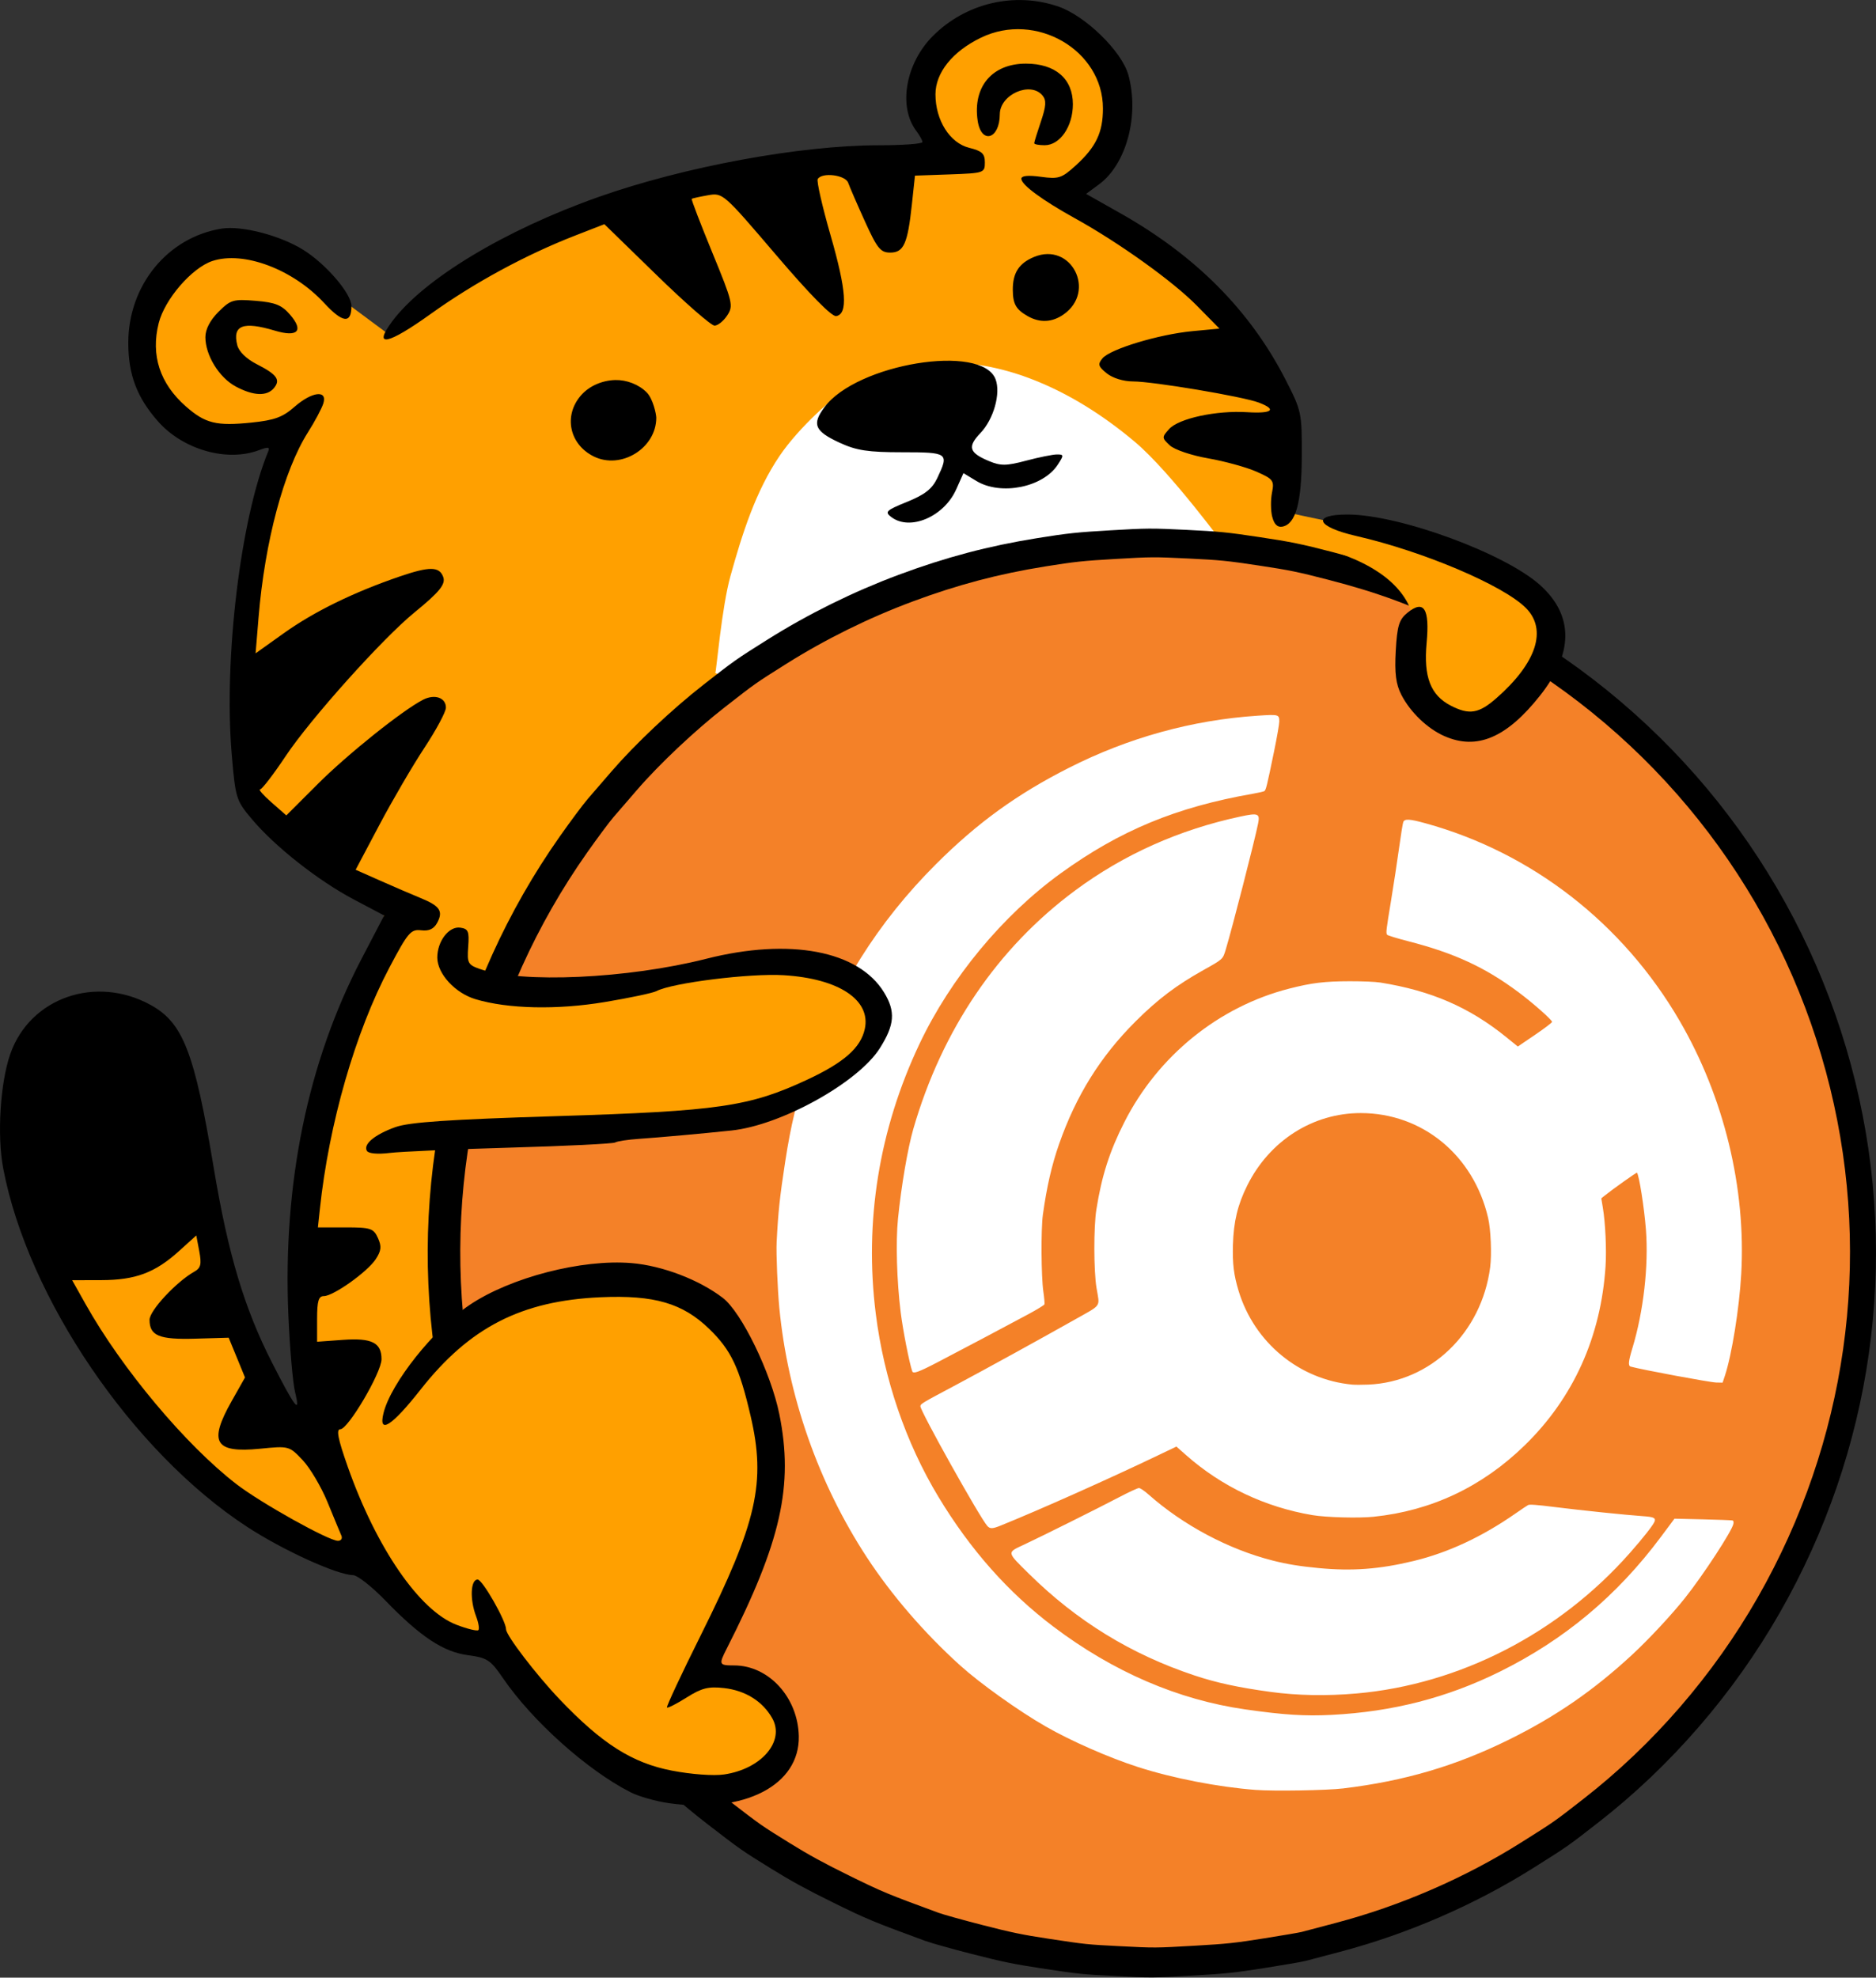 <?xml version="1.0" encoding="UTF-8" standalone="no"?>
<!-- Created with Inkscape (http://www.inkscape.org/) -->

<svg
   xmlns:dc="http://purl.org/dc/elements/1.1/"
   xmlns:cc="http://creativecommons.org/ns#"
   xmlns:rdf="http://www.w3.org/1999/02/22-rdf-syntax-ns#"
   xmlns:svg="http://www.w3.org/2000/svg"
   xmlns="http://www.w3.org/2000/svg"
   xmlns:sodipodi="http://sodipodi.sourceforge.net/DTD/sodipodi-0.dtd"
   xmlns:inkscape="http://www.inkscape.org/namespaces/inkscape"
   width="115.58mm"
   height="121.845mm"
   viewBox="0 0 115.58 121.845"
   version="1.1"
   id="svg8"
   inkscape:export-filename="/home/user/Desktop/mascot.png"
   inkscape:export-xdpi="219.7607"
   inkscape:export-ydpi="219.7607"
   inkscape:version="0.92.4 (5da689c313, 2019-01-14)"
   sodipodi:docname="mascot.svg">
  <rect x="0" y="0" width="115.58" height="121.845" fill="#333333" stroke="none"/>
  <defs
     id="defs2">
    <clipPath
       id="clipPath5559"
       clipPathUnits="userSpaceOnUse">
      <rect
         style="color:#000000;clip-rule:nonzero;display:inline;overflow:visible;visibility:visible;opacity:1;isolation:auto;mix-blend-mode:normal;color-interpolation:sRGB;color-interpolation-filters:linearRGB;solid-color:#000000;solid-opacity:1;fill:#f48128;fill-opacity:1;fill-rule:nonzero;stroke:none;stroke-width:5;stroke-linecap:round;stroke-linejoin:round;stroke-miterlimit:4;stroke-dasharray:none;stroke-dashoffset:0;stroke-opacity:1;color-rendering:auto;image-rendering:auto;shape-rendering:auto;text-rendering:auto;enable-background:accumulate"
         id="rect5561"
         width="144.194"
         height="144.194"
         x="244.448"
         y="306.661"
         rx="5.224"
         ry="5.224" />
    </clipPath>
  </defs>
  <sodipodi:namedview
     id="base"
     pagecolor="#ffffff"
     bordercolor="#666666"
     borderopacity="1.0"
     inkscape:pageopacity="0.0"
     inkscape:pageshadow="2"
     inkscape:zoom="0.7"
     inkscape:cx="195.17777"
     inkscape:cy="220.76718"
     inkscape:document-units="mm"
     inkscape:current-layer="layer1"
     showgrid="false"
     inkscape:window-width="1920"
     inkscape:window-height="1016"
     inkscape:window-x="0"
     inkscape:window-y="27"
     inkscape:window-maximized="1"
     fit-margin-top="0"
     fit-margin-left="0"
     fit-margin-right="0"
     fit-margin-bottom="0" />
  <g
     inkscape:label="Layer 1"
     inkscape:groupmode="layer"
     id="layer1"
     transform="translate(-43.617,-52.976)">
    <g
       transform="matrix(2.412,0,0,2.412,-403.629,167.84)"
       id="layer1-6"
       inkscape:label="Layer 1">
      <path
         inkscape:export-ydpi="205.31277"
         inkscape:export-xdpi="205.31277"
         id="path4955-6-0-37-4-4-6-4-7-7-7"
         d="m 83.346,50.642 c -13.415,2.486 -24.415,13.034 -27.218,26.735 -0.528,2.58 -0.624,3.641 -0.624,6.915 0,3.274 0.097,4.332 0.624,6.912 3.128,15.292 16.521,26.705 32.017,27.282 6.143,0.229 11.596,-0.935 16.917,-3.61 7.47,-3.756 13.231,-10.054 16.325,-17.634 l -1.04,-0.024 -1.261,-0.021 c -0.694,-0.012 -1.972,-0.043 -2.838,-0.07 l -1.574,-0.049 -0.353,0.646 c -3.022,5.524 -7.857,9.91 -13.622,12.36 -2.395,1.018 -4.764,1.659 -7.534,2.037 -0.906,0.124 -4.665,0.228 -5.516,0.153 -4.086,-0.36 -7.418,-1.309 -10.904,-3.105 -2.782,-1.433 -4.925,-3.034 -7.213,-5.387 -2.099,-2.158 -3.599,-4.266 -4.928,-6.926 -3.034,-6.078 -3.765,-12.897 -2.095,-19.545 1.021,-4.063 3.056,-7.975 5.88,-11.303 1.327,-1.564 3.612,-3.612 5.388,-4.832 2.218,-1.523 4.922,-2.841 7.471,-3.641 0.532,-0.167 0.968,-0.33 0.968,-0.363 0,-0.106 0.998,-5.48 1.022,-5.505 l 0.106,-1.027 z m 8.077,7.69 c -0.213,-0.012 -0.349,-0.009 -0.37,0.014 -0.065,0.065 -1.523,7.971 -1.478,8.016 0.016,0.016 0.53,0.064 1.14,0.105 2.994,0.201 5.628,1.014 8.091,2.497 1.087,0.654 1.35,0.855 1.229,0.941 -0.216,0.153 -1.482,1.173 -2.664,2.128 -2.27,-1.482 -4.973,-2.348 -7.867,-2.348 -7.955,0 -14.479,6.524 -14.479,14.479 0,1.846 0.355,3.614 0.995,5.243 l -9.33,7.576 c 0,0 0.23,0.281 1.375,1.716 0.754,0.945 1.914,2.372 2.577,3.171 1.184,1.429 1.243,1.401 1.243,1.401 l 9.389,-7.221 c 2.342,1.631 5.18,2.593 8.23,2.593 7.955,0 14.479,-6.526 14.479,-14.48 0,-1.729 -0.309,-3.389 -0.873,-4.93 0.92,-0.694 1.831,-1.376 2.822,-2.145 0.177,0 0.912,2.212 1.19,3.582 0.421,2.08 0.472,4.54 0.133,6.462 -0.084,0.475 -0.145,0.873 -0.137,0.883 0.007,0.009 1.809,0.07 4.002,0.133 2.193,0.063 4.043,0.11 4.111,0.104 0.187,-0.016 0.317,-1.118 0.381,-3.224 0.101,-3.329 -0.326,-6.181 -1.381,-9.235 -2.231,-6.458 -6.924,-11.787 -13.037,-14.802 -2.335,-1.152 -4.43,-1.851 -6.875,-2.296 -0.935,-0.17 -2.258,-0.33 -2.896,-0.363 z m -9.654,1.159 c -0.086,-0.1 -2.815,1.019 -4.038,1.656 -7.831,4.079 -12.895,11.455 -13.966,20.345 -0.158,1.307 -0.135,4.581 0.041,5.928 0.348,2.66 1.062,5.199 2.109,7.531 l 6.745,-5.193 c -1.055,-3.241 -1.153,-6.656 -0.282,-9.995 1.075,-4.123 3.534,-7.662 7.022,-10.109 0.33,-0.231 0.618,-0.497 0.64,-0.59 0.084,-0.35 1.746,-9.554 1.729,-9.573 z m 7.735,17.298 c 4.115,0 7.375,3.259 7.375,7.374 0,4.115 -3.26,7.376 -7.375,7.376 -4.115,0 -7.375,-3.261 -7.375,-7.376 0,-4.115 3.26,-7.374 7.375,-7.374 z m 12.934,19.981 -0.526,0.47 c -2.169,1.939 -4.044,3.073 -6.442,3.898 -1.759,0.605 -3.286,0.883 -5.228,0.95 -1.568,0.054 -2.667,-0.036 -4.216,-0.347 -2.15,-0.431 -4.456,-1.398 -6.262,-2.602 l -6.29,5.507 c 0.557,0.433 1.259,0.951 1.761,1.284 3.556,2.36 7.712,3.833 11.968,4.242 v -10e-4 c 1.237,0.119 3.821,0.102 5.11,-0.033 6.004,-0.63 11.49,-3.252 15.755,-7.529 1.53,-1.534 2.623,-2.917 3.757,-4.752 l 0.524,-0.847 h -0.681 c -0.374,-7.94e-4 -2.603,-0.055 -4.955,-0.12 l -4.276,-0.119 z"
         style="fill:#ffffff;fill-opacity:1;stroke-width:0.656"
         inkscape:connector-curvature="0" />
    </g>
    <g
       id="g1091">
      <path
         inkscape:connector-curvature="0"
         id="path968"
         d="m 64.897,71.595 2.575,1.913 c 0,0 3.52,-3.284 8.079,-5.268 4.559,-1.984 8.575,-4.465 15.686,-5.008 7.111,-0.543 11.221,-0.425 11.221,-0.425 l -2.197,-3.449 1.677,-3.992 4.205,-1.559 c 0,0 4.063,1.465 4.181,1.512 0.118,0.047 2.244,2.977 2.244,2.977 0,0 -0.378,3.591 -0.449,3.685 -0.071,0.095 -2.646,3.166 -2.551,3.166 0.095,0 6.52,4.158 6.52,4.158 l 4.772,5.41 1.866,3.473 c 0,0 -0.165,6.26 0.071,6.331 0.236,0.071 5.693,1.205 5.693,1.205 0,0 6.733,2.055 6.827,2.079 0.095,0.024 3.52,2.764 3.52,2.764 l -0.118,3.567 c 0,0 -2.953,2.977 -2.977,3.142 -0.024,0.165 -1.819,0.614 -2.268,0.425 -0.449,-0.189 -3,-2.197 -2.977,-2.362 0.024,-0.165 -5.764,-6.331 -8.693,-6.804 -2.929,-0.472 -40.69,20.443 -41.091,21.913 -0.401,1.47 1.737,2.806 1.737,2.806 0,0 7.016,-1.203 7.35,-1.203 0.334,0 5.613,0.601 5.613,0.601 l 2.005,2.138 -1.704,4.41 -6.548,2.272 -7.083,0.835 -7.216,0.735 c 0,0 -1.47,1.971 -1.67,2.639 -0.2,0.668 -0.267,3.875 -0.134,4.777 0.134,0.902 1.203,2.706 1.203,2.706 l 8.252,-1.437 c 0,0 4.677,1.837 4.811,1.904 0.134,0.067 3.541,7.383 3.575,7.517 0.033,0.134 -0.902,7.818 -0.902,7.818 0,0 -2.806,7.016 -2.572,7.116 0.234,0.1 2.873,0.935 2.873,0.935 l 2.472,2.405 c 0,0 -2.238,3.174 -2.439,3.341 -0.2,0.167 -5.713,0.902 -5.913,0.768 -0.2,-0.134 -7.851,-6.381 -7.851,-6.381 l -4.21,-3.241 -8.686,-5.412 -8.519,-4.878 -6.982,-8.954 -2.205,-7.016 9.655,-0.267 4.577,11.259 2.339,1.871 -0.501,-8.753 1.503,-11.426 3.741,-10.954 -2.338,-2.443 -5.679,-4.31 -0.969,-6.982 0.869,-9.922 1.871,-6.414 -3.775,0.401 -3.307,-1.704 -1.704,-4.41 2.238,-4.944 2.773,-0.802 4.644,1.37 z"
         style="fill:#ffa000;fill-opacity:1;stroke:none;stroke-width:0.265px;stroke-linecap:butt;stroke-linejoin:miter;stroke-opacity:1" />
      <path
         sodipodi:nodetypes="caacaaaccc"
         inkscape:connector-curvature="0"
         id="path970"
         d="m 87.687,94.44 c 0.067,-0.134 0.393,-4.037 0.935,-5.98 0.718,-2.574 1.538,-5.207 3.04,-7.417 1.147,-1.687 3.374,-3.742 4.41,-4.243 1.036,-0.501 3.613,-1.385 5.512,-1.47 1.829,-0.082 3.697,0.296 5.412,0.935 2.388,0.889 4.601,2.299 6.548,3.942 2.191,1.848 5.613,6.515 5.613,6.515 0,0 -25.925,9.588 -26.226,9.622 -0.301,0.033 -5.245,-1.904 -5.245,-1.904 z"
         style="fill:#ffffff;stroke:none;stroke-width:0.265px;stroke-linecap:butt;stroke-linejoin:miter;stroke-opacity:1" />
      <path
         inkscape:connector-curvature="0"
         id="path1063"
         d="m 112.382,172.821 c -2.01,-0.103 -2.051,-0.107 -4.363,-0.458 -1.619,-0.246 -2.259,-0.379 -4.07,-0.844 -1.182,-0.304 -2.383,-0.639 -2.67,-0.744 -3.156,-1.16 -3.463,-1.287 -5.484,-2.28 -1.566,-0.77 -2.49,-1.275 -3.647,-1.991 -1.812,-1.123 -1.744,-1.076 -3.763,-2.63 -3.203,-2.465 -6.148,-5.531 -8.587,-8.939 -3.041,-4.25 -5.425,-9.419 -6.646,-14.409 -0.564,-2.303 -0.585,-2.412 -0.88,-4.526 -1.488,-10.652 1.17,-21.573 7.401,-30.414 0.637,-0.904 1.364,-1.88 1.616,-2.171 0.252,-0.29 0.9,-1.041 1.44,-1.667 1.367,-1.586 3.57,-3.662 5.402,-5.091 1.913,-1.492 1.845,-1.444 3.753,-2.647 2.413,-1.52 5.069,-2.834 7.766,-3.84 2.773,-1.035 5.302,-1.704 8.179,-2.164 1.83,-0.293 2.284,-0.341 4.323,-0.46 2.203,-0.129 2.352,-0.13 4.461,-0.027 1.969,0.096 2.39,0.137 4.33,0.43 1.897,0.286 2.401,0.39 4.298,0.881 3.074,0.796 5.245,1.601 8.13,3.016 1.714,0.84 2.412,1.226 3.851,2.129 9.461,5.935 16.2,15.266 18.855,26.105 2.597,10.604 1.013,21.74 -4.454,31.31 -2.724,4.769 -6.432,9.053 -10.722,12.389 -1.857,1.444 -1.709,1.34 -3.809,2.665 -3.45,2.175 -7.43,3.903 -11.396,4.948 -1.039,0.274 -1.991,0.525 -2.116,0.559 -0.125,0.034 -1.151,0.209 -2.279,0.389 -1.825,0.291 -2.295,0.341 -4.265,0.454 -2.47,0.142 -2.435,0.142 -4.656,0.028 z"
         style="fill:#f48128;fill-opacity:1;stroke:#000000;stroke-width:3.8;stroke-miterlimit:4;stroke-dasharray:none;stroke-opacity:1" />
      <g
         transform="translate(-183.448,401.718)"
         id="g936">
        <g
           transform="matrix(0.185,0,0,0.185,208.189,-256.264)"
           id="g958">
          <circle
             style="opacity:1;fill:#ffffff;fill-opacity:1;stroke:none;stroke-width:4.927;stroke-linecap:round;stroke-linejoin:round;stroke-miterlimit:4;stroke-dasharray:none;stroke-opacity:1;paint-order:stroke fill markers"
             id="path954"
             cx="486.724"
             cy="-82.787"
             r="221.839" />
          <path
             style="fill:#f48128;fill-opacity:1;stroke-width:0.353"
             d="m 474.795,148.256 c -10.892,-0.557 -11.113,-0.581 -23.636,-2.483 -8.769,-1.332 -12.24,-2.052 -22.049,-4.575 -6.403,-1.647 -12.912,-3.461 -14.464,-4.031 -17.1,-6.283 -18.76,-6.973 -29.708,-12.355 -8.481,-4.169 -13.492,-6.905 -19.756,-10.788 -9.818,-6.086 -9.448,-5.828 -20.387,-14.246 -17.354,-13.355 -33.306,-29.962 -46.519,-48.428 -16.476,-23.026 -29.391,-51.027 -36.006,-78.061 -3.053,-12.476 -3.168,-13.069 -4.767,-24.518 -8.06,-57.706 6.339,-116.873 40.097,-164.767 3.45,-4.895 7.389,-10.187 8.754,-11.76 1.364,-1.573 4.876,-5.638 7.803,-9.034 7.408,-8.593 19.34,-19.838 29.264,-27.578 10.366,-8.085 9.996,-7.825 20.332,-14.338 13.071,-8.237 27.462,-15.353 42.074,-20.805 15.022,-5.605 28.726,-9.231 44.311,-11.726 9.912,-1.587 12.372,-1.849 23.423,-2.494 11.937,-0.697 12.74,-0.702 24.165,-0.148 10.669,0.517 12.95,0.744 23.459,2.33 10.275,1.55 13.008,2.11 23.283,4.771 16.653,4.311 28.416,8.675 44.046,16.338 9.285,4.552 13.066,6.643 20.865,11.536 51.253,32.155 87.765,82.706 102.147,141.422 14.071,57.446 5.489,117.775 -24.129,169.623 -14.758,25.835 -34.843,49.044 -58.085,67.12 -10.062,7.825 -9.256,7.262 -20.637,14.438 -18.69,11.785 -40.25,21.146 -61.736,26.805 -5.627,1.482 -10.786,2.846 -11.465,3.031 -0.679,0.185 -6.235,1.133 -12.347,2.107 -9.889,1.575 -12.434,1.846 -23.107,2.461 -13.379,0.77 -13.194,0.769 -25.224,0.154 z m 74.612,-52.535 c 20.318,-2.45 37.39,-7.475 55.114,-16.224 15.625,-7.713 28.256,-16.424 41.16,-28.386 5.499,-5.097 13.077,-13.24 17.497,-18.8 6.06,-7.623 15.635,-22.28 16.112,-24.663 0.137,-0.686 0.047,-1.059 -0.282,-1.163 -0.266,-0.084 -4.725,-0.251 -9.908,-0.371 l -9.424,-0.218 -4.548,6.098 c -14.609,19.589 -32.148,34.247 -53.729,44.903 -17.51,8.646 -35.624,13.294 -55.872,14.335 -8.928,0.459 -15.925,0.017 -28.751,-1.818 C 494.382,66.213 472.781,56.901 452.879,41.873 437.817,30.499 425.168,16.223 414.542,-1.396 403.681,-19.406 396.42,-40.626 393.69,-62.34 c -3.871,-30.784 1.083,-61.4 14.539,-89.851 10.371,-21.929 27.763,-42.921 47.164,-56.929 19.701,-14.224 38.424,-21.968 63.862,-26.413 1.848,-0.323 3.571,-0.718 3.829,-0.877 0.54,-0.334 0.875,-1.696 3.246,-13.224 0.954,-4.64 1.735,-9.105 1.735,-9.923 0,-2.4 -0.165,-2.444 -7.331,-1.965 -21.732,1.453 -42.896,7.304 -62.696,17.336 -17.326,8.778 -30.508,18.328 -44.289,32.087 -19.463,19.431 -33.41,41.708 -42.741,68.268 -3.549,10.103 -5.594,18.53 -7.489,30.868 -1.815,11.816 -2.323,16.601 -2.848,26.811 -0.186,3.615 0.319,15.863 0.901,21.872 2.845,29.365 13.048,58.434 29.143,83.031 8.216,12.556 19.114,25.195 30.986,35.938 6.662,6.028 19.581,15.254 28.575,20.407 8.496,4.867 21.114,10.409 30.777,13.515 11.599,3.729 26.621,6.652 39.073,7.603 6.133,0.468 23.772,0.172 29.281,-0.493 z m 4.41,-31.618 c 34.289,-3.017 67.33,-19.99 90.937,-46.715 4.576,-5.181 7.976,-9.518 8.326,-10.622 0.365,-1.151 -0.367,-1.464 -4.013,-1.718 -5.616,-0.391 -20.521,-1.934 -29.221,-3.026 -6.1,-0.765 -8.412,-0.935 -8.931,-0.658 -0.385,0.206 -2.238,1.447 -4.116,2.757 -11.201,7.81 -22.48,13.073 -33.985,15.858 -11.388,2.756 -20.498,3.433 -31.728,2.356 -6.285,-0.603 -10.401,-1.278 -15.192,-2.492 -14.685,-3.72 -29.813,-11.765 -41.361,-21.995 -1.416,-1.255 -2.759,-2.156 -3.213,-2.156 -0.429,0 -3.382,1.367 -6.562,3.038 -6.893,3.622 -25.547,12.924 -31.624,15.771 -5.88,2.754 -5.948,2.336 1.587,9.771 15.919,15.706 33.931,26.772 55.021,33.803 7.437,2.479 14.667,4.043 25.527,5.522 8.859,1.206 18.624,1.379 28.549,0.506 z M 435.311,8.179 c 13.157,-5.333 35.672,-15.381 52.428,-23.398 l 6.065,-2.902 3.273,2.889 c 11.815,10.427 26.265,17.282 42.037,19.942 4.545,0.766 15.397,1.055 20.363,0.542 19.255,-1.989 36.148,-9.973 50.315,-23.778 16.226,-15.812 25.414,-36.171 26.93,-59.67 0.356,-5.51 -0.052,-14.394 -0.891,-19.428 l -0.528,-3.169 0.973,-0.784 c 2.713,-2.185 10.751,-7.9 10.901,-7.75 0.699,0.699 2.431,11.674 2.989,18.941 0.927,12.072 -0.798,27.232 -4.485,39.419 -1.364,4.508 -1.5,5.958 -0.582,6.214 3.654,1.02 26.452,5.264 28.487,5.303 l 2.117,0.04 0.761,-2.293 c 2.305,-6.947 4.799,-22.485 5.442,-33.904 1.613,-28.661 -5.739,-58.879 -20.504,-84.281 -18.882,-32.483 -49.2,-56.054 -84.65,-65.81 -5.308,-1.461 -6.936,-1.553 -7.397,-0.419 -0.177,0.437 -0.813,4.366 -1.412,8.731 -0.599,4.366 -1.797,12.224 -2.662,17.462 -1.655,10.027 -1.732,10.689 -1.312,11.349 0.144,0.227 3.357,1.209 7.138,2.183 15.298,3.938 25.557,8.69 36.643,16.971 4.795,3.582 11.155,9.205 11.155,9.862 0,0.252 -2.566,2.2 -5.701,4.331 l -5.701,3.874 -3.824,-3.1 c -12.296,-9.967 -25.009,-15.485 -41.924,-18.198 -1.673,-0.268 -5.839,-0.447 -10.231,-0.44 -8.397,0.015 -12.664,0.534 -20.146,2.451 -23.489,6.02 -43.664,22.356 -54.893,44.447 -4.931,9.702 -7.581,17.975 -9.343,29.174 -0.914,5.811 -0.886,20.376 0.051,26.036 1.096,6.622 1.95,5.39 -7.391,10.665 -10.578,5.974 -30.285,16.813 -38.982,21.44 -11.971,6.369 -12.162,6.483 -12.281,7.308 -0.193,1.338 19.76,37.048 22.279,39.873 0.912,1.022 1.719,1 4.493,-0.125 z M 552.406,-38.753 c -17.679,-1.647 -32.662,-13.988 -37.885,-31.207 -1.603,-5.284 -2.069,-9.063 -1.889,-15.311 0.224,-7.797 1.582,-13.425 4.788,-19.85 7.431,-14.893 21.84,-24.075 37.767,-24.069 20.536,0.008 37.592,14.046 42.429,34.924 0.896,3.869 1.239,12.114 0.682,16.404 -2.84,21.862 -19.844,38.239 -40.6,39.103 -2.037,0.085 -4.419,0.088 -5.292,0.006 z m -137.9,-7.576 c 8.472,-4.417 23.124,-12.174 30.003,-15.884 2.843,-1.533 5.251,-3.003 5.352,-3.267 0.101,-0.263 -0.066,-2.205 -0.37,-4.314 -0.72,-4.986 -0.815,-20.743 -0.153,-25.531 1.273,-9.218 2.944,-16.513 5.375,-23.47 5.664,-16.211 13.777,-29.228 25.514,-40.936 7.366,-7.348 13.563,-12.033 22.617,-17.1 6.517,-3.647 6.403,-3.542 7.403,-6.851 2.152,-7.128 9.62,-36.216 10.763,-41.923 0.672,-3.355 0.032,-3.608 -5.916,-2.334 -20.326,4.352 -38.784,12.604 -54.939,24.564 -25.917,19.186 -44.397,46.398 -53.961,79.458 -1.87,6.465 -4.001,18.949 -5.113,29.954 -0.772,7.638 -0.394,20.729 0.898,31.095 0.748,6.007 2.857,16.777 3.851,19.667 0.325,0.944 2.084,0.311 8.677,-3.127 z"
             id="path938"
             inkscape:connector-curvature="0" />
        </g>
      </g>
      <path
         sodipodi:nodetypes="ccccccccccscc"
         inkscape:connector-curvature="0"
         id="path995"
         d="m 130.16,94.076 1.47,2.673 c 0,0 1.938,0.869 2.071,0.902 0.134,0.033 1.604,-0.468 1.804,-0.535 0.2,-0.067 3.215,-2.985 3.215,-2.985 0,0 0.594,-2.528 0.56,-2.662 -0.033,-0.134 -2.973,-3.842 -5.279,-4.176 -2.305,-0.334 -7.534,-2.268 -7.534,-2.268 l -1.125,-0.096 c 0,0 -1.973,0.881 -0.704,1.683 3.797,0.984 5.447,2.518 5.989,4.187 0.34,1.049 -0.468,3.276 -0.468,3.276 z"
         style="fill:#ffa000;fill-opacity:1;stroke:none;stroke-width:0.265px;stroke-linecap:butt;stroke-linejoin:miter;stroke-opacity:1" />
      <path
         sodipodi:nodetypes="csccccccccccccc"
         inkscape:connector-curvature="0"
         id="path974"
         d="m 70.726,135.903 c 0,0 0.267,-1.537 3.541,-2.74 3.274,-1.203 8.686,-1.336 8.954,-1.27 0.267,0.067 5.045,2.539 5.045,2.539 l 2.773,6.381 -1.637,10.123 -2.973,5.512 2.739,0.1 2.105,1.002 0.568,2.372 c 0,0 -1.67,2.305 -1.804,2.439 -0.134,0.134 -3.942,0.735 -3.942,0.735 l -5.546,-2.372 -11.125,-19.344 z"
         style="fill:#ffa000;fill-opacity:1;stroke:none;stroke-width:0.265px;stroke-linecap:butt;stroke-linejoin:miter;stroke-opacity:1" />
      <path
         sodipodi:nodetypes="cccccccscc"
         inkscape:connector-curvature="0"
         id="path972"
         d="m 71.428,112.885 c 0.468,0.1 2.907,1.604 7.951,1.036 5.045,-0.568 9.488,-1.804 10.925,-1.737 1.437,0.067 3.842,-0.468 5.112,0.468 1.27,0.935 2.071,3.007 2.071,3.007 l -1.27,3.04 c 0,0 -5.446,3.307 -6.247,3.04 -0.802,-0.267 -17.473,1.403 -17.673,1.403 -0.2,0 -3.541,-0.334 -3.541,-0.334 z"
         style="fill:#ffa000;fill-opacity:1;stroke:none;stroke-width:0.265px;stroke-linecap:butt;stroke-linejoin:miter;stroke-opacity:1" />
      <path
         sodipodi:nodetypes="ccsccccscccccccccsccccsccsccccccccsccscccsccscscccscccsccsccssccssccscssccccsccccssccsscscsccccccssccccsccccccccccccscscccccscccscccccccccccccsscssccccccccccccsccscccsccscscscccsccccccccccsscccsssccscccccccccccccccccccccccccccccaasccscccccscccccccccccccssscc"
         inkscape:connector-curvature="0"
         id="path826"
         d="m 84.845,164.075 c -0.8,-0.112 -1.872,-0.416 -2.381,-0.675 -2.672,-1.361 -6.059,-4.393 -7.873,-7.05 -0.753,-1.102 -0.961,-1.238 -2.136,-1.394 -1.527,-0.203 -2.933,-1.134 -5.109,-3.383 -0.821,-0.848 -1.714,-1.547 -1.984,-1.552 -0.991,-0.018 -4.302,-1.528 -6.513,-2.969 -7.061,-4.603 -13.522,-14.101 -15.037,-22.104 -0.383,-2.026 -0.181,-5.264 0.439,-7.036 1.214,-3.469 5.271,-4.881 8.655,-3.015 1.991,1.098 2.693,2.913 3.875,10.01 0.889,5.337 1.886,8.672 3.597,12.027 1.42,2.784 1.768,3.231 1.419,1.818 -0.139,-0.564 -0.325,-2.699 -0.413,-4.745 -0.349,-8.103 1.192,-15.607 4.509,-21.959 l 1.392,-2.666 -1.869,-0.988 c -2.195,-1.16 -4.849,-3.25 -6.272,-4.939 -0.978,-1.16 -1.019,-1.29 -1.248,-3.969 -0.505,-5.893 0.538,-14.566 2.252,-18.713 0.106,-0.256 -0.025,-0.271 -0.564,-0.066 -1.98,0.753 -4.701,-0.024 -6.246,-1.785 -1.291,-1.471 -1.817,-2.868 -1.817,-4.828 0,-3.537 2.424,-6.501 5.752,-7.033 1.243,-0.199 3.631,0.427 5.052,1.323 1.401,0.884 2.944,2.69 2.944,3.446 0,1.11 -0.539,1.051 -1.68,-0.184 -1.925,-2.083 -4.961,-3.225 -6.886,-2.59 -1.261,0.416 -2.937,2.355 -3.308,3.827 -0.499,1.983 0.07,3.725 1.678,5.137 1.192,1.047 1.874,1.214 4.044,0.991 1.405,-0.144 1.915,-0.33 2.633,-0.96 1.086,-0.954 2.058,-1.07 1.786,-0.215 -0.099,0.312 -0.524,1.11 -0.945,1.773 -1.486,2.344 -2.658,6.729 -3.043,11.395 l -0.184,2.226 1.736,-1.239 c 1.875,-1.338 4.307,-2.528 7.155,-3.501 1.819,-0.621 2.419,-0.617 2.663,0.018 0.175,0.455 -0.204,0.927 -1.772,2.207 -1.966,1.604 -6.404,6.555 -7.929,8.845 -0.751,1.128 -1.461,2.051 -1.577,2.051 -0.116,0 0.2,0.361 0.703,0.802 l 0.914,0.802 1.94,-1.938 c 1.83,-1.828 5.213,-4.536 6.485,-5.189 0.716,-0.368 1.408,-0.128 1.408,0.487 0,0.255 -0.595,1.367 -1.323,2.471 -0.728,1.104 -1.979,3.246 -2.781,4.762 l -1.458,2.755 1.524,0.676 c 0.838,0.372 1.956,0.853 2.484,1.069 1.182,0.484 1.399,0.806 1.019,1.516 -0.207,0.388 -0.502,0.527 -0.993,0.468 -0.634,-0.075 -0.813,0.135 -1.955,2.299 -2.106,3.988 -3.724,9.608 -4.284,14.883 l -0.12,1.124 h 1.7 c 1.549,0 1.727,0.058 1.997,0.651 0.236,0.519 0.209,0.783 -0.134,1.307 -0.513,0.783 -2.611,2.275 -3.198,2.275 -0.325,0 -0.415,0.305 -0.415,1.406 v 1.406 l 1.588,-0.115 c 1.784,-0.129 2.381,0.17 2.381,1.192 0,0.819 -2.055,4.313 -2.536,4.313 -0.268,0 -0.151,0.589 0.457,2.315 1.767,5.008 4.419,8.863 6.697,9.733 0.668,0.255 1.275,0.404 1.348,0.33 0.074,-0.074 0.011,-0.456 -0.138,-0.849 -0.395,-1.04 -0.345,-2.268 0.094,-2.268 0.297,0 1.751,2.547 1.751,3.068 0,0.37 1.85,2.789 3.292,4.304 2.612,2.744 4.477,3.93 6.925,4.402 1.198,0.231 2.568,0.332 3.218,0.236 2.304,-0.339 3.766,-2.052 2.961,-3.47 -0.59,-1.039 -1.655,-1.705 -2.962,-1.852 -0.965,-0.109 -1.383,-0.004 -2.304,0.577 -0.619,0.391 -1.166,0.669 -1.216,0.62 -0.05,-0.05 0.89,-2.06 2.089,-4.466 3.466,-6.959 4.019,-9.398 3.061,-13.508 -0.693,-2.974 -1.203,-4.047 -2.539,-5.344 -1.64,-1.593 -3.395,-2.106 -6.704,-1.959 -4.878,0.217 -8.07,1.854 -11.084,5.684 -1.78,2.263 -2.618,2.796 -2.288,1.455 0.455,-1.851 3.11,-5.186 5.302,-6.663 2.52,-1.698 6.927,-2.837 9.983,-2.58 1.891,0.159 4.148,1.019 5.616,2.14 1.155,0.882 2.97,4.615 3.486,7.169 0.888,4.396 0.11,7.857 -3.25,14.461 -0.492,0.967 -0.469,1.018 0.463,1.018 2.134,0 3.938,1.974 3.986,4.362 0.06,3.013 -3.347,4.775 -7.981,4.127 z m -20.197,-16.492 c -0.08,-0.182 -0.463,-1.105 -0.85,-2.051 -0.387,-0.946 -1.079,-2.115 -1.536,-2.598 -0.826,-0.872 -0.845,-0.877 -2.624,-0.7 -2.79,0.277 -3.187,-0.386 -1.75,-2.931 l 0.824,-1.459 -0.503,-1.225 -0.503,-1.225 -2.058,0.06 c -2.228,0.065 -2.817,-0.178 -2.817,-1.165 0,-0.57 1.654,-2.346 2.763,-2.967 0.393,-0.22 0.45,-0.456 0.301,-1.25 l -0.184,-0.979 -1.072,0.969 c -1.475,1.332 -2.678,1.781 -4.788,1.785 l -1.789,0.004 0.832,1.482 c 2.236,3.984 6.176,8.684 9.293,11.086 1.504,1.159 5.664,3.482 6.248,3.489 0.197,0.002 0.293,-0.144 0.213,-0.326 z m 1.576,-23.695 c -0.25,-0.404 0.472,-1.008 1.75,-1.467 0.858,-0.308 3.261,-0.471 9.993,-0.68 9.919,-0.308 11.816,-0.584 15.36,-2.233 2.278,-1.06 3.314,-1.969 3.569,-3.13 0.393,-1.789 -1.591,-3.109 -4.99,-3.318 -2.082,-0.129 -6.871,0.469 -7.846,0.98 -0.222,0.116 -1.653,0.419 -3.179,0.673 -2.948,0.491 -5.966,0.425 -7.967,-0.175 -1.262,-0.378 -2.355,-1.57 -2.355,-2.568 0,-1.007 0.717,-1.939 1.415,-1.84 0.494,0.07 0.559,0.226 0.489,1.175 -0.074,1.012 -0.02,1.115 0.734,1.377 2.557,0.891 9.091,0.594 13.932,-0.634 5.145,-1.305 9.385,-0.502 10.957,2.076 0.715,1.172 0.651,1.994 -0.266,3.44 -1.343,2.117 -6.075,4.74 -9.136,5.064 -1.785,0.189 -4.435,0.428 -5.713,0.515 -0.668,0.046 -1.323,0.146 -1.455,0.223 -0.132,0.077 -3.038,0.22 -6.458,0.317 -3.42,0.098 -6.768,0.245 -7.441,0.328 -0.721,0.089 -1.292,0.038 -1.391,-0.122 z M 132.603,98.328 c -1.048,-0.464 -2.092,-1.467 -2.648,-2.542 -0.336,-0.65 -0.424,-1.337 -0.346,-2.714 0.087,-1.542 0.205,-1.926 0.723,-2.345 1.018,-0.824 1.375,-0.258 1.178,1.868 -0.193,2.077 0.243,3.211 1.481,3.852 1.146,0.593 1.733,0.498 2.823,-0.459 2.474,-2.169 3.143,-4.224 1.809,-5.557 -1.397,-1.397 -6.311,-3.482 -10.444,-4.431 -2.468,-0.567 -2.781,-1.323 -0.547,-1.323 3.189,0 9.702,2.389 11.882,4.358 2.058,1.86 2.055,4.178 -0.011,6.791 -2.061,2.608 -3.899,3.387 -5.899,2.501 z m -10.605,-13.51 c -0.095,-0.379 -0.101,-1.049 -0.013,-1.489 0.148,-0.741 0.077,-0.837 -0.961,-1.295 -0.617,-0.272 -1.955,-0.64 -2.973,-0.818 -1.036,-0.181 -2.078,-0.534 -2.365,-0.802 -0.494,-0.462 -0.495,-0.498 -0.037,-1.005 0.593,-0.655 2.91,-1.155 4.804,-1.037 1.55,0.097 1.86,-0.158 0.719,-0.592 -0.978,-0.372 -6.516,-1.303 -7.749,-1.303 -0.588,0 -1.257,-0.206 -1.619,-0.499 -0.528,-0.427 -0.565,-0.56 -0.262,-0.925 0.475,-0.572 3.469,-1.477 5.534,-1.673 l 1.671,-0.158 -1.407,-1.429 c -1.471,-1.494 -4.789,-3.87 -7.492,-5.366 -2.012,-1.113 -3.307,-2.067 -3.307,-2.436 0,-0.188 0.413,-0.23 1.202,-0.122 1.095,0.15 1.285,0.088 2.144,-0.692 1.255,-1.141 1.682,-2.035 1.682,-3.519 0,-3.594 -4.138,-5.996 -7.514,-4.361 -1.755,0.849 -2.804,2.156 -2.804,3.492 0,1.597 0.884,2.999 2.077,3.294 0.79,0.195 0.966,0.359 0.966,0.9 0,0.645 -0.053,0.663 -2.153,0.738 l -2.153,0.076 -0.189,1.763 c -0.261,2.44 -0.503,2.979 -1.337,2.979 -0.594,0 -0.801,-0.255 -1.555,-1.918 -0.479,-1.055 -0.943,-2.127 -1.033,-2.381 -0.171,-0.487 -1.61,-0.666 -1.877,-0.234 -0.078,0.126 0.279,1.689 0.792,3.473 0.976,3.389 1.077,4.835 0.35,4.973 -0.269,0.051 -1.619,-1.321 -3.704,-3.764 -3.261,-3.82 -3.287,-3.843 -4.207,-3.681 -0.509,0.09 -0.957,0.189 -0.995,0.22 -0.038,0.031 0.532,1.518 1.266,3.304 1.262,3.07 1.313,3.283 0.923,3.878 -0.227,0.346 -0.579,0.63 -0.783,0.63 -0.204,0 -1.814,-1.406 -3.578,-3.125 l -3.208,-3.125 -1.799,0.7 c -3.046,1.185 -6.219,2.906 -8.896,4.826 -2.657,1.905 -3.583,2.094 -2.399,0.489 1.934,-2.622 6.949,-5.65 12.743,-7.695 5.283,-1.865 12.408,-3.179 17.243,-3.181 1.492,-6.7e-4 2.708,-0.09 2.704,-0.2 -0.005,-0.109 -0.175,-0.418 -0.378,-0.686 -1.131,-1.492 -0.664,-4.165 1.023,-5.852 2.027,-2.027 5.025,-2.733 7.715,-1.816 1.674,0.57 3.92,2.759 4.324,4.212 0.69,2.484 -0.112,5.496 -1.793,6.739 l -0.808,0.598 2.12,1.197 c 4.632,2.616 7.968,5.973 10.15,10.215 1.002,1.948 1.028,2.066 1.018,4.735 -0.01,2.887 -0.369,4.194 -1.194,4.353 -0.303,0.058 -0.509,-0.14 -0.624,-0.602 z m -23.466,0.017 c -0.424,-0.321 -0.33,-0.412 0.973,-0.941 1.095,-0.444 1.541,-0.796 1.858,-1.462 0.735,-1.549 0.678,-1.591 -2.164,-1.591 -2.098,-1.6e-4 -2.815,-0.109 -3.84,-0.582 -1.552,-0.716 -1.733,-1.133 -0.951,-2.19 1.984,-2.683 9.701,-3.948 10.545,-1.728 0.331,0.871 -0.118,2.467 -0.933,3.318 -0.812,0.848 -0.701,1.212 0.529,1.725 0.722,0.302 1.074,0.298 2.283,-0.024 0.786,-0.209 1.641,-0.382 1.899,-0.384 0.435,-0.003 0.439,0.043 0.051,0.636 -0.915,1.397 -3.507,1.911 -5.015,0.995 l -0.791,-0.48 -0.45,1.006 c -0.753,1.681 -2.844,2.573 -3.992,1.702 z m -18.348,-3.744 c -1.487,-0.745 -1.855,-2.496 -0.786,-3.74 0.53,-0.616 1.348,-0.94 2.124,-0.96 0.695,-0.017 1.452,0.269 1.94,0.764 0.39,0.395 0.588,1.35 0.588,1.557 0,1.883 -2.18,3.224 -3.867,2.379 z m -22.045,-4.304 c -1.023,-0.548 -1.868,-1.924 -1.868,-3.038 0,-0.485 0.286,-1.038 0.805,-1.557 0.748,-0.748 0.911,-0.796 2.294,-0.682 1.216,0.101 1.605,0.258 2.123,0.861 0.854,0.993 0.463,1.398 -0.945,0.976 -1.958,-0.587 -2.621,-0.331 -2.314,0.893 0.099,0.395 0.561,0.847 1.198,1.172 1.249,0.637 1.485,0.965 1.062,1.474 -0.431,0.52 -1.268,0.485 -2.355,-0.098 z m 48.799,-4.331 c -0.725,-0.411 -0.917,-0.749 -0.922,-1.619 -0.006,-1.049 0.378,-1.643 1.309,-2.029 2.287,-0.947 3.859,2.113 1.82,3.541 -0.704,0.493 -1.461,0.53 -2.207,0.107 z m 0.397,-10.655 c 0,-0.068 0.186,-0.671 0.414,-1.342 0.322,-0.948 0.344,-1.303 0.1,-1.597 -0.744,-0.897 -2.627,-0.069 -2.634,1.158 -0.009,1.545 -1.147,1.868 -1.365,0.388 -0.307,-2.092 0.894,-3.511 2.972,-3.511 1.817,0 2.895,0.932 2.895,2.501 0,1.372 -0.794,2.526 -1.739,2.526 -0.353,0 -0.642,-0.055 -0.642,-0.123 z"
         style="fill:#000000;stroke-width:0.265" />
    </g>
  </g>
</svg>
